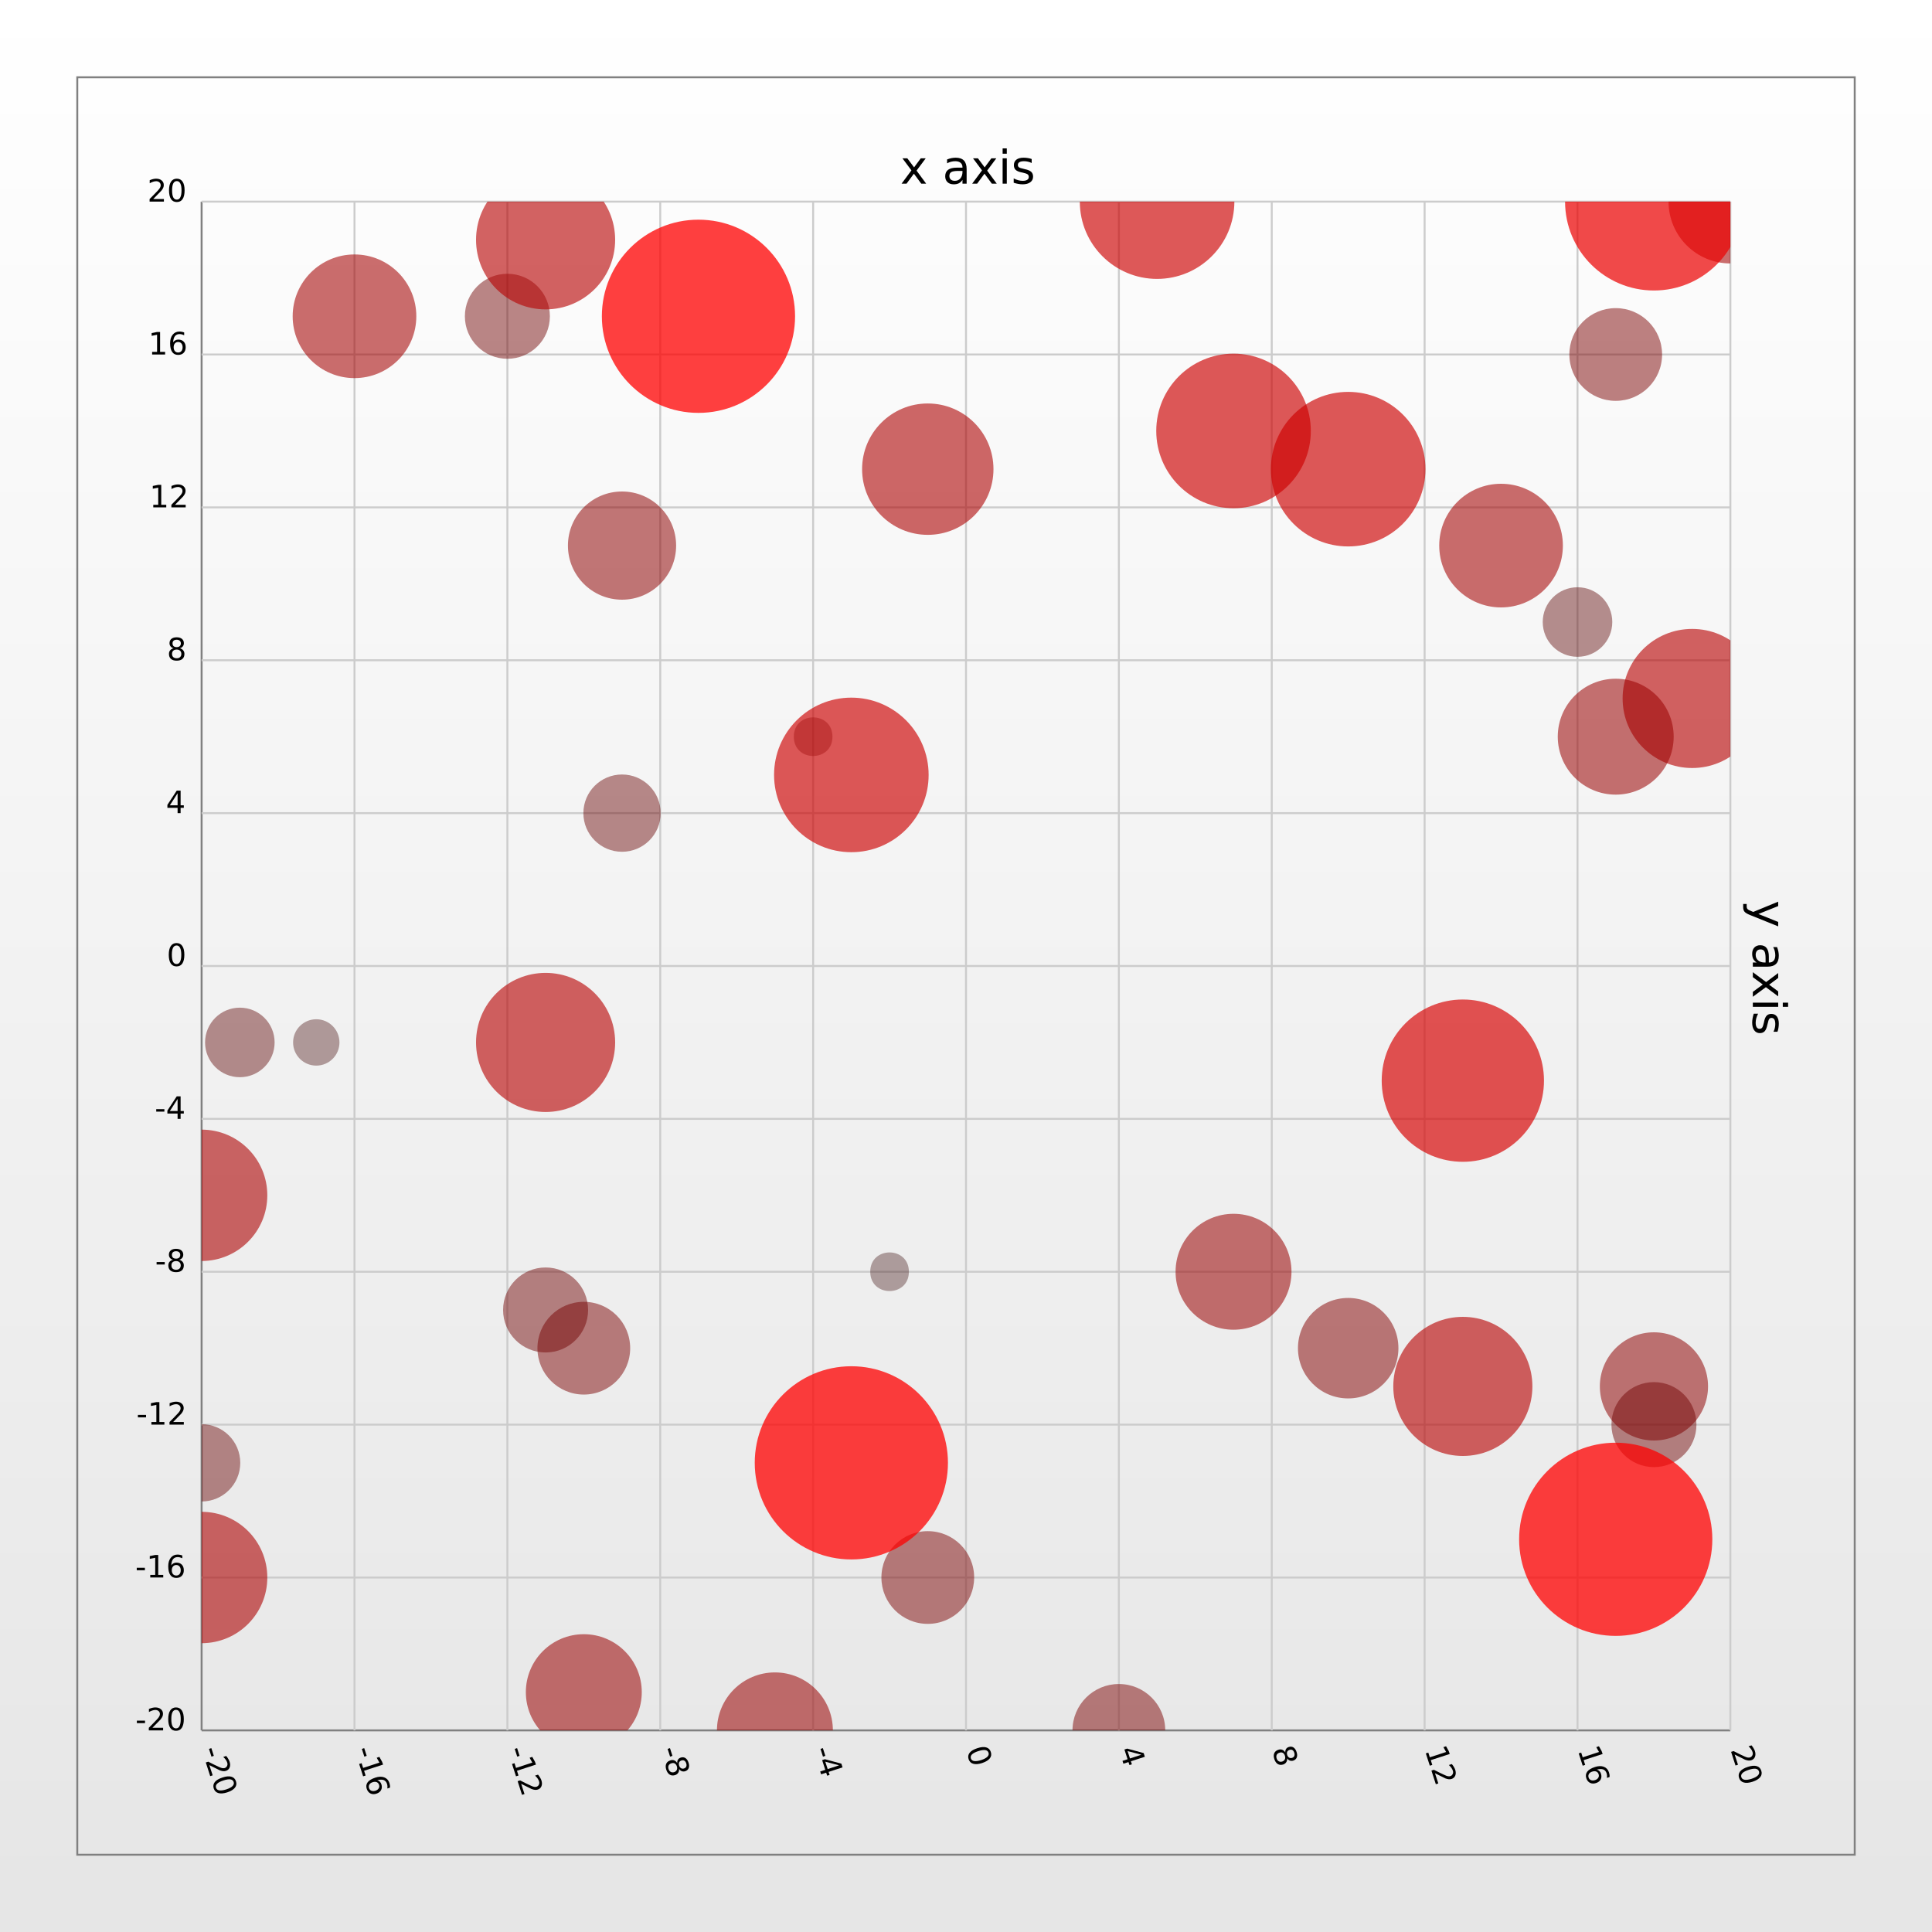 <?xml version="1.0" encoding="UTF-8"?>
<svg xmlns="http://www.w3.org/2000/svg" xmlns:xlink="http://www.w3.org/1999/xlink" width="500pt" height="500pt" viewBox="0 0 500 500" version="1.1">
<rect x="0" y="0" width="500" height="500" fill="#333333" stroke="none"/>
<defs>
<g>
<symbol overflow="visible" id="glyph0-0">
<path style="stroke:none;" d="M 0.594 2.125 L 0.594 -8.469 L 6.594 -8.469 L 6.594 2.125 Z M 1.266 1.453 L 5.938 1.453 L 5.938 -7.781 L 1.266 -7.781 Z "/>
</symbol>
<symbol overflow="visible" id="glyph0-1">
<path style="stroke:none;" d="M 6.594 -6.562 L 4.219 -3.375 L 6.703 0 L 5.438 0 L 3.531 -2.578 L 1.625 0 L 0.344 0 L 2.891 -3.438 L 0.562 -6.562 L 1.828 -6.562 L 3.578 -4.219 L 5.312 -6.562 Z "/>
</symbol>
<symbol overflow="visible" id="glyph0-2">
<path style="stroke:none;" d=""/>
</symbol>
<symbol overflow="visible" id="glyph0-3">
<path style="stroke:none;" d="M 4.109 -3.297 C 3.242 -3.297 2.641 -3.195 2.297 -3 C 1.961 -2.801 1.797 -2.461 1.797 -1.984 C 1.797 -1.598 1.922 -1.289 2.172 -1.062 C 2.43 -0.844 2.773 -0.734 3.203 -0.734 C 3.805 -0.734 4.285 -0.941 4.641 -1.359 C 5.004 -1.785 5.188 -2.352 5.188 -3.062 L 5.188 -3.297 Z M 6.266 -3.75 L 6.266 0 L 5.188 0 L 5.188 -1 C 4.938 -0.602 4.629 -0.305 4.266 -0.109 C 3.898 0.078 3.453 0.172 2.922 0.172 C 2.242 0.172 1.707 -0.016 1.312 -0.391 C 0.914 -0.773 0.719 -1.281 0.719 -1.906 C 0.719 -2.645 0.961 -3.203 1.453 -3.578 C 1.953 -3.953 2.691 -4.141 3.672 -4.141 L 5.188 -4.141 L 5.188 -4.25 C 5.188 -4.75 5.02 -5.133 4.688 -5.406 C 4.363 -5.676 3.91 -5.812 3.328 -5.812 C 2.953 -5.812 2.582 -5.766 2.219 -5.672 C 1.863 -5.578 1.523 -5.441 1.203 -5.266 L 1.203 -6.266 C 1.598 -6.422 1.977 -6.535 2.344 -6.609 C 2.719 -6.68 3.082 -6.719 3.438 -6.719 C 4.383 -6.719 5.094 -6.473 5.562 -5.984 C 6.031 -5.492 6.266 -4.75 6.266 -3.75 Z "/>
</symbol>
<symbol overflow="visible" id="glyph0-4">
<path style="stroke:none;" d="M 1.125 -6.562 L 2.203 -6.562 L 2.203 0 L 1.125 0 Z M 1.125 -9.125 L 2.203 -9.125 L 2.203 -7.75 L 1.125 -7.75 Z "/>
</symbol>
<symbol overflow="visible" id="glyph0-5">
<path style="stroke:none;" d="M 5.312 -6.375 L 5.312 -5.344 C 5.008 -5.5 4.691 -5.613 4.359 -5.688 C 4.035 -5.77 3.695 -5.812 3.344 -5.812 C 2.812 -5.812 2.41 -5.727 2.141 -5.562 C 1.867 -5.406 1.734 -5.16 1.734 -4.828 C 1.734 -4.578 1.828 -4.379 2.016 -4.234 C 2.211 -4.098 2.602 -3.969 3.188 -3.844 L 3.547 -3.75 C 4.316 -3.594 4.863 -3.363 5.188 -3.062 C 5.508 -2.758 5.672 -2.344 5.672 -1.812 C 5.672 -1.195 5.426 -0.711 4.938 -0.359 C 4.457 -0.004 3.797 0.172 2.953 0.172 C 2.598 0.172 2.227 0.133 1.844 0.062 C 1.469 0 1.07 -0.098 0.656 -0.234 L 0.656 -1.359 C 1.051 -1.148 1.441 -0.992 1.828 -0.891 C 2.211 -0.785 2.598 -0.734 2.984 -0.734 C 3.484 -0.734 3.867 -0.816 4.141 -0.984 C 4.422 -1.16 4.562 -1.41 4.562 -1.734 C 4.562 -2.023 4.461 -2.25 4.266 -2.406 C 4.066 -2.562 3.633 -2.711 2.969 -2.859 L 2.594 -2.938 C 1.926 -3.082 1.441 -3.301 1.141 -3.594 C 0.848 -3.883 0.703 -4.281 0.703 -4.781 C 0.703 -5.406 0.922 -5.883 1.359 -6.219 C 1.797 -6.551 2.414 -6.719 3.219 -6.719 C 3.613 -6.719 3.988 -6.688 4.344 -6.625 C 4.695 -6.57 5.02 -6.488 5.312 -6.375 Z "/>
</symbol>
<symbol overflow="visible" id="glyph1-0">
<path style="stroke:none;" d="M -2.125 0.594 L 8.469 0.594 L 8.469 6.594 L -2.125 6.594 Z M -1.453 1.266 L -1.453 5.938 L 7.781 5.938 L 7.781 1.266 Z "/>
</symbol>
<symbol overflow="visible" id="glyph1-1">
<path style="stroke:none;" d="M -0.609 3.859 C -1.391 3.555 -1.898 3.258 -2.141 2.969 C -2.379 2.676 -2.5 2.289 -2.5 1.812 L -2.5 0.953 L -1.594 0.953 L -1.594 1.578 C -1.594 1.879 -1.52 2.109 -1.375 2.266 C -1.238 2.43 -0.91 2.613 -0.391 2.812 L 0.109 3.016 L 6.562 0.359 L 6.562 1.5 L 1.438 3.547 L 6.562 5.609 L 6.562 6.75 Z "/>
</symbol>
<symbol overflow="visible" id="glyph1-2">
<path style="stroke:none;" d=""/>
</symbol>
<symbol overflow="visible" id="glyph1-3">
<path style="stroke:none;" d="M 3.297 4.109 C 3.297 3.242 3.195 2.641 3 2.297 C 2.801 1.961 2.461 1.797 1.984 1.797 C 1.598 1.797 1.289 1.922 1.062 2.172 C 0.844 2.43 0.734 2.773 0.734 3.203 C 0.734 3.805 0.941 4.285 1.359 4.641 C 1.785 5.004 2.352 5.188 3.062 5.188 L 3.297 5.188 Z M 3.75 6.266 L 0 6.266 L 0 5.188 L 1 5.188 C 0.602 4.938 0.305 4.629 0.109 4.266 C -0.078 3.898 -0.172 3.453 -0.172 2.922 C -0.172 2.242 0.016 1.707 0.391 1.312 C 0.773 0.914 1.281 0.719 1.906 0.719 C 2.645 0.719 3.203 0.961 3.578 1.453 C 3.953 1.953 4.141 2.691 4.141 3.672 L 4.141 5.188 L 4.25 5.188 C 4.75 5.188 5.133 5.02 5.406 4.688 C 5.676 4.363 5.812 3.91 5.812 3.328 C 5.812 2.953 5.766 2.582 5.672 2.219 C 5.578 1.863 5.441 1.523 5.266 1.203 L 6.266 1.203 C 6.422 1.598 6.535 1.977 6.609 2.344 C 6.68 2.719 6.719 3.082 6.719 3.438 C 6.719 4.383 6.473 5.094 5.984 5.562 C 5.492 6.031 4.75 6.266 3.75 6.266 Z "/>
</symbol>
<symbol overflow="visible" id="glyph1-4">
<path style="stroke:none;" d="M 6.562 6.594 L 3.375 4.219 L 0 6.703 L 0 5.438 L 2.578 3.531 L 0 1.625 L 0 0.344 L 3.438 2.891 L 6.562 0.562 L 6.562 1.828 L 4.219 3.578 L 6.562 5.312 Z "/>
</symbol>
<symbol overflow="visible" id="glyph1-5">
<path style="stroke:none;" d="M 6.562 1.125 L 6.562 2.203 L 0 2.203 L 0 1.125 Z M 9.125 1.125 L 9.125 2.203 L 7.75 2.203 L 7.75 1.125 Z "/>
</symbol>
<symbol overflow="visible" id="glyph1-6">
<path style="stroke:none;" d="M 6.375 5.312 L 5.344 5.312 C 5.5 5.008 5.613 4.691 5.688 4.359 C 5.77 4.035 5.812 3.695 5.812 3.344 C 5.812 2.812 5.727 2.41 5.562 2.141 C 5.406 1.867 5.16 1.734 4.828 1.734 C 4.578 1.734 4.379 1.828 4.234 2.016 C 4.098 2.211 3.969 2.602 3.844 3.188 L 3.75 3.547 C 3.594 4.316 3.363 4.863 3.062 5.188 C 2.758 5.508 2.344 5.672 1.812 5.672 C 1.195 5.672 0.711 5.426 0.359 4.938 C 0.004 4.457 -0.172 3.797 -0.172 2.953 C -0.172 2.598 -0.133 2.227 -0.062 1.844 C 0 1.469 0.098 1.07 0.234 0.656 L 1.359 0.656 C 1.148 1.051 0.992 1.441 0.891 1.828 C 0.785 2.211 0.734 2.598 0.734 2.984 C 0.734 3.484 0.816 3.867 0.984 4.141 C 1.16 4.422 1.41 4.562 1.734 4.562 C 2.023 4.562 2.25 4.461 2.406 4.266 C 2.562 4.066 2.711 3.633 2.859 2.969 L 2.938 2.594 C 3.082 1.926 3.301 1.441 3.594 1.141 C 3.883 0.848 4.281 0.703 4.781 0.703 C 5.406 0.703 5.883 0.922 6.219 1.359 C 6.551 1.797 6.719 2.414 6.719 3.219 C 6.719 3.613 6.688 3.988 6.625 4.344 C 6.57 4.695 6.488 5.02 6.375 5.312 Z "/>
</symbol>
<symbol overflow="visible" id="glyph2-0">
<path style="stroke:none;" d="M -1.234 0.828 L 5.484 -1.359 L 6.719 2.438 L 0 4.625 Z M -0.656 1.094 L 0.297 4.062 L 6.156 2.156 L 5.203 -0.812 Z "/>
</symbol>
<symbol overflow="visible" id="glyph2-1">
<path style="stroke:none;" d="M 2.516 -0.406 L 3.156 1.594 L 2.547 1.797 L 1.906 -0.203 Z "/>
</symbol>
<symbol overflow="visible" id="glyph2-2">
<path style="stroke:none;" d="M 1.109 1.25 L 1.969 3.891 L 1.328 4.094 L 0.188 0.562 L 0.828 0.359 C 1.191 0.547 1.707 0.805 2.375 1.141 C 3.039 1.473 3.461 1.672 3.641 1.734 C 3.992 1.898 4.281 2 4.5 2.031 C 4.719 2.062 4.914 2.051 5.094 2 C 5.383 1.895 5.586 1.707 5.703 1.438 C 5.828 1.176 5.832 0.883 5.719 0.562 C 5.645 0.32 5.523 0.086 5.359 -0.141 C 5.191 -0.379 4.973 -0.625 4.703 -0.875 L 5.469 -1.125 C 5.695 -0.852 5.879 -0.594 6.016 -0.344 C 6.16 -0.102 6.27 0.125 6.344 0.344 C 6.531 0.914 6.535 1.422 6.359 1.859 C 6.18 2.297 5.859 2.586 5.391 2.734 C 5.16 2.805 4.926 2.832 4.688 2.812 C 4.457 2.789 4.164 2.719 3.812 2.594 C 3.719 2.539 3.445 2.406 3 2.188 C 2.551 1.969 1.922 1.656 1.109 1.25 Z "/>
</symbol>
<symbol overflow="visible" id="glyph2-3">
<path style="stroke:none;" d="M 5.828 0.781 C 5.703 0.395 5.414 0.164 4.969 0.094 C 4.531 0.031 3.93 0.125 3.172 0.375 C 2.422 0.613 1.883 0.891 1.562 1.203 C 1.238 1.523 1.141 1.879 1.266 2.266 C 1.391 2.648 1.676 2.875 2.125 2.938 C 2.57 3.008 3.172 2.926 3.922 2.688 C 4.68 2.438 5.219 2.148 5.531 1.828 C 5.852 1.516 5.953 1.164 5.828 0.781 Z M 6.422 0.594 C 6.629 1.219 6.539 1.77 6.156 2.25 C 5.77 2.738 5.109 3.141 4.172 3.453 C 3.234 3.754 2.469 3.816 1.875 3.641 C 1.281 3.473 0.879 3.078 0.672 2.453 C 0.473 1.828 0.566 1.27 0.953 0.781 C 1.336 0.301 2 -0.086 2.938 -0.391 C 3.875 -0.703 4.641 -0.77 5.234 -0.594 C 5.828 -0.426 6.223 -0.031 6.422 0.594 Z "/>
</symbol>
<symbol overflow="visible" id="glyph2-4">
<path style="stroke:none;" d="M 0.953 0.75 L 1.344 1.969 L 5.562 0.594 L 4.859 -0.656 L 5.547 -0.891 L 6.25 0.375 L 6.5 1.109 L 1.594 2.703 L 1.984 3.938 L 1.344 4.141 L 0.312 0.953 Z "/>
</symbol>
<symbol overflow="visible" id="glyph2-5">
<path style="stroke:none;" d="M 3.891 1.516 C 3.785 1.172 3.582 0.938 3.281 0.812 C 2.977 0.695 2.629 0.703 2.234 0.828 C 1.836 0.953 1.555 1.148 1.391 1.422 C 1.223 1.703 1.191 2.016 1.297 2.359 C 1.41 2.691 1.613 2.914 1.906 3.031 C 2.207 3.156 2.555 3.156 2.953 3.031 C 3.348 2.906 3.629 2.703 3.797 2.422 C 3.973 2.148 4.004 1.848 3.891 1.516 Z M 6.719 2.234 L 6.031 2.453 C 6.062 2.242 6.07 2.035 6.062 1.828 C 6.051 1.629 6.016 1.438 5.953 1.25 C 5.785 0.75 5.492 0.422 5.078 0.266 C 4.66 0.117 4.109 0.133 3.422 0.312 C 3.68 0.383 3.906 0.508 4.094 0.688 C 4.281 0.875 4.414 1.102 4.5 1.375 C 4.676 1.926 4.648 2.422 4.422 2.859 C 4.191 3.297 3.785 3.609 3.203 3.797 C 2.629 3.984 2.113 3.961 1.656 3.734 C 1.207 3.504 0.891 3.109 0.703 2.547 C 0.492 1.898 0.578 1.328 0.953 0.828 C 1.336 0.336 2 -0.055 2.938 -0.359 C 3.82 -0.648 4.586 -0.672 5.234 -0.422 C 5.891 -0.172 6.332 0.305 6.562 1.016 C 6.625 1.203 6.672 1.395 6.703 1.594 C 6.734 1.789 6.738 2.004 6.719 2.234 Z "/>
</symbol>
<symbol overflow="visible" id="glyph2-6">
<path style="stroke:none;" d="M 3.406 1.562 C 3.289 1.207 3.109 0.957 2.859 0.812 C 2.609 0.676 2.316 0.664 1.984 0.781 C 1.648 0.883 1.414 1.066 1.281 1.328 C 1.156 1.598 1.148 1.91 1.266 2.266 C 1.379 2.617 1.566 2.863 1.828 3 C 2.086 3.145 2.383 3.164 2.719 3.062 C 3.051 2.945 3.273 2.754 3.391 2.484 C 3.516 2.223 3.52 1.914 3.406 1.562 Z M 3.5 0.719 C 3.477 0.363 3.547 0.062 3.703 -0.188 C 3.867 -0.438 4.109 -0.609 4.422 -0.703 C 4.867 -0.848 5.27 -0.805 5.625 -0.578 C 5.977 -0.348 6.242 0.039 6.422 0.594 C 6.609 1.145 6.625 1.617 6.469 2.016 C 6.312 2.41 6.008 2.68 5.562 2.828 C 5.25 2.922 4.953 2.914 4.672 2.812 C 4.398 2.707 4.172 2.516 3.984 2.234 C 4.016 2.609 3.941 2.938 3.766 3.219 C 3.586 3.5 3.32 3.703 2.969 3.828 C 2.438 3.992 1.973 3.957 1.578 3.719 C 1.18 3.488 0.879 3.066 0.672 2.453 C 0.473 1.836 0.469 1.316 0.656 0.891 C 0.844 0.473 1.203 0.18 1.734 0.016 C 2.086 -0.109 2.414 -0.109 2.719 0.016 C 3.031 0.141 3.289 0.375 3.5 0.719 Z M 4.594 0.047 C 4.312 0.141 4.113 0.301 4 0.531 C 3.895 0.77 3.895 1.051 4 1.375 C 4.102 1.688 4.27 1.91 4.5 2.047 C 4.727 2.18 4.984 2.203 5.266 2.109 C 5.555 2.016 5.75 1.848 5.844 1.609 C 5.938 1.367 5.93 1.094 5.828 0.781 C 5.723 0.457 5.562 0.227 5.344 0.094 C 5.133 -0.031 4.883 -0.047 4.594 0.047 Z "/>
</symbol>
<symbol overflow="visible" id="glyph2-7">
<path style="stroke:none;" d="M 5.828 1.297 L 2.25 0.359 L 2.875 2.266 Z M 6.422 0.875 L 6.719 1.828 L 3.109 3 L 3.375 3.781 L 2.75 3.984 L 2.484 3.203 L 1.172 3.625 L 0.938 2.891 L 2.25 2.469 L 1.438 -0.047 L 2.156 -0.281 Z "/>
</symbol>
<symbol overflow="visible" id="glyph3-0">
<path style="stroke:none;" d="M 0.406 1.422 L 0.406 -5.641 L 4.406 -5.641 L 4.406 1.422 Z M 0.844 0.969 L 3.953 0.969 L 3.953 -5.188 L 0.844 -5.188 Z "/>
</symbol>
<symbol overflow="visible" id="glyph3-1">
<path style="stroke:none;" d="M 0.391 -2.516 L 2.5 -2.516 L 2.5 -1.875 L 0.391 -1.875 Z "/>
</symbol>
<symbol overflow="visible" id="glyph3-2">
<path style="stroke:none;" d="M 1.531 -0.672 L 4.297 -0.672 L 4.297 0 L 0.594 0 L 0.594 -0.672 C 0.883 -0.973 1.289 -1.383 1.812 -1.906 C 2.332 -2.438 2.656 -2.773 2.781 -2.922 C 3.039 -3.203 3.219 -3.441 3.312 -3.641 C 3.414 -3.836 3.469 -4.031 3.469 -4.219 C 3.469 -4.531 3.359 -4.785 3.141 -4.984 C 2.922 -5.18 2.641 -5.281 2.297 -5.281 C 2.047 -5.281 1.781 -5.234 1.5 -5.141 C 1.227 -5.055 0.938 -4.926 0.625 -4.75 L 0.625 -5.547 C 0.945 -5.68 1.242 -5.781 1.516 -5.844 C 1.797 -5.906 2.051 -5.938 2.281 -5.938 C 2.883 -5.938 3.363 -5.785 3.719 -5.484 C 4.082 -5.18 4.266 -4.781 4.266 -4.281 C 4.266 -4.039 4.219 -3.812 4.125 -3.594 C 4.031 -3.375 3.867 -3.117 3.641 -2.828 C 3.566 -2.754 3.352 -2.535 3 -2.172 C 2.656 -1.816 2.164 -1.316 1.531 -0.672 Z "/>
</symbol>
<symbol overflow="visible" id="glyph3-3">
<path style="stroke:none;" d="M 2.547 -5.312 C 2.141 -5.312 1.832 -5.109 1.625 -4.703 C 1.426 -4.305 1.328 -3.707 1.328 -2.906 C 1.328 -2.113 1.426 -1.516 1.625 -1.109 C 1.832 -0.711 2.141 -0.516 2.547 -0.516 C 2.953 -0.516 3.254 -0.711 3.453 -1.109 C 3.66 -1.516 3.766 -2.113 3.766 -2.906 C 3.766 -3.707 3.66 -4.305 3.453 -4.703 C 3.254 -5.109 2.953 -5.312 2.547 -5.312 Z M 2.547 -5.938 C 3.203 -5.938 3.703 -5.676 4.047 -5.156 C 4.391 -4.645 4.562 -3.895 4.562 -2.906 C 4.562 -1.926 4.391 -1.176 4.047 -0.656 C 3.703 -0.145 3.203 0.109 2.547 0.109 C 1.891 0.109 1.391 -0.145 1.047 -0.656 C 0.703 -1.176 0.531 -1.926 0.531 -2.906 C 0.531 -3.895 0.703 -4.645 1.047 -5.156 C 1.391 -5.676 1.891 -5.938 2.547 -5.938 Z "/>
</symbol>
<symbol overflow="visible" id="glyph3-4">
<path style="stroke:none;" d="M 1 -0.672 L 2.281 -0.672 L 2.281 -5.109 L 0.875 -4.828 L 0.875 -5.547 L 2.281 -5.828 L 3.062 -5.828 L 3.062 -0.672 L 4.359 -0.672 L 4.359 0 L 1 0 Z "/>
</symbol>
<symbol overflow="visible" id="glyph3-5">
<path style="stroke:none;" d="M 2.641 -3.234 C 2.285 -3.234 2.004 -3.109 1.797 -2.859 C 1.586 -2.617 1.484 -2.289 1.484 -1.875 C 1.484 -1.457 1.586 -1.125 1.797 -0.875 C 2.004 -0.633 2.285 -0.516 2.641 -0.516 C 2.992 -0.516 3.273 -0.633 3.484 -0.875 C 3.691 -1.125 3.797 -1.457 3.797 -1.875 C 3.797 -2.289 3.691 -2.617 3.484 -2.859 C 3.273 -3.109 2.992 -3.234 2.641 -3.234 Z M 4.203 -5.703 L 4.203 -4.984 C 4.004 -5.078 3.805 -5.148 3.609 -5.203 C 3.41 -5.254 3.211 -5.281 3.016 -5.281 C 2.492 -5.281 2.094 -5.102 1.812 -4.75 C 1.539 -4.395 1.383 -3.863 1.344 -3.156 C 1.5 -3.383 1.691 -3.555 1.922 -3.672 C 2.148 -3.797 2.406 -3.859 2.688 -3.859 C 3.27 -3.859 3.734 -3.68 4.078 -3.328 C 4.422 -2.973 4.594 -2.488 4.594 -1.875 C 4.594 -1.27 4.414 -0.785 4.062 -0.422 C 3.707 -0.066 3.234 0.109 2.641 0.109 C 1.961 0.109 1.445 -0.145 1.094 -0.656 C 0.738 -1.176 0.562 -1.926 0.562 -2.906 C 0.562 -3.832 0.781 -4.566 1.219 -5.109 C 1.656 -5.66 2.242 -5.938 2.984 -5.938 C 3.18 -5.938 3.379 -5.914 3.578 -5.875 C 3.773 -5.844 3.984 -5.785 4.203 -5.703 Z "/>
</symbol>
<symbol overflow="visible" id="glyph3-6">
<path style="stroke:none;" d="M 2.547 -2.766 C 2.172 -2.766 1.875 -2.664 1.656 -2.469 C 1.445 -2.27 1.344 -1.992 1.344 -1.641 C 1.344 -1.285 1.445 -1.008 1.656 -0.812 C 1.875 -0.613 2.172 -0.516 2.547 -0.516 C 2.922 -0.516 3.211 -0.613 3.422 -0.812 C 3.641 -1.02 3.75 -1.297 3.75 -1.641 C 3.75 -1.992 3.641 -2.27 3.422 -2.469 C 3.211 -2.664 2.922 -2.766 2.547 -2.766 Z M 1.75 -3.109 C 1.414 -3.191 1.156 -3.348 0.969 -3.578 C 0.781 -3.805 0.688 -4.086 0.688 -4.422 C 0.688 -4.891 0.848 -5.258 1.172 -5.531 C 1.504 -5.801 1.961 -5.938 2.547 -5.938 C 3.129 -5.938 3.582 -5.801 3.906 -5.531 C 4.238 -5.258 4.406 -4.891 4.406 -4.422 C 4.406 -4.086 4.312 -3.805 4.125 -3.578 C 3.938 -3.348 3.676 -3.191 3.344 -3.109 C 3.719 -3.016 4.008 -2.836 4.219 -2.578 C 4.438 -2.328 4.547 -2.016 4.547 -1.641 C 4.547 -1.078 4.375 -0.645 4.031 -0.344 C 3.688 -0.039 3.191 0.109 2.547 0.109 C 1.898 0.109 1.406 -0.039 1.062 -0.344 C 0.719 -0.645 0.547 -1.078 0.547 -1.641 C 0.547 -2.016 0.648 -2.328 0.859 -2.578 C 1.078 -2.836 1.375 -3.016 1.75 -3.109 Z M 1.469 -4.359 C 1.469 -4.055 1.562 -3.816 1.75 -3.641 C 1.938 -3.473 2.203 -3.391 2.547 -3.391 C 2.879 -3.391 3.141 -3.473 3.328 -3.641 C 3.523 -3.816 3.625 -4.055 3.625 -4.359 C 3.625 -4.66 3.523 -4.895 3.328 -5.062 C 3.141 -5.227 2.879 -5.312 2.547 -5.312 C 2.203 -5.312 1.938 -5.227 1.75 -5.062 C 1.562 -4.895 1.469 -4.66 1.469 -4.359 Z "/>
</symbol>
<symbol overflow="visible" id="glyph3-7">
<path style="stroke:none;" d="M 3.031 -5.141 L 1.031 -2.031 L 3.031 -2.031 Z M 2.812 -5.828 L 3.812 -5.828 L 3.812 -2.031 L 4.641 -2.031 L 4.641 -1.375 L 3.812 -1.375 L 3.812 0 L 3.031 0 L 3.031 -1.375 L 0.391 -1.375 L 0.391 -2.141 Z "/>
</symbol>
</g>
<linearGradient id="linear0" gradientUnits="userSpaceOnUse" x1="250" y1="0" x2="250" y2="500" >
<stop offset="0" style="stop-color:rgb(100%,100%,100%);stop-opacity:1;"/>
<stop offset="1" style="stop-color:rgb(90%,90%,90%);stop-opacity:1;"/>
</linearGradient>
<clipPath id="clip1">
  <path d="M 277 435 L 302 435 L 302 447.82 L 277 447.82 Z "/>
</clipPath>
<clipPath id="clip2">
  <path d="M 419 162 L 447.82 162 L 447.82 199 L 419 199 Z "/>
</clipPath>
<clipPath id="clip3">
  <path d="M 136 422 L 167 422 L 167 447.82 L 136 447.82 Z "/>
</clipPath>
<clipPath id="clip4">
  <path d="M 431 52.18 L 447.82 52.18 L 447.82 69 L 431 69 Z "/>
</clipPath>
<clipPath id="clip5">
  <path d="M 52.18 292 L 70 292 L 70 327 L 52.18 327 Z "/>
</clipPath>
<clipPath id="clip6">
  <path d="M 279 52.18 L 320 52.18 L 320 73 L 279 73 Z "/>
</clipPath>
<clipPath id="clip7">
  <path d="M 405 52.18 L 447.82 52.18 L 447.82 76 L 405 76 Z "/>
</clipPath>
<clipPath id="clip8">
  <path d="M 52.18 391 L 70 391 L 70 426 L 52.18 426 Z "/>
</clipPath>
<clipPath id="clip9">
  <path d="M 123 52.18 L 160 52.18 L 160 81 L 123 81 Z "/>
</clipPath>
<clipPath id="clip10">
  <path d="M 185 432 L 216 432 L 216 447.82 L 185 447.82 Z "/>
</clipPath>
<clipPath id="clip11">
  <path d="M 52.18 368 L 63 368 L 63 389 L 52.18 389 Z "/>
</clipPath>
</defs>
<g id="surface21">
<rect x="0" y="0" width="500" height="500" style="fill:url(#linear0);stroke:none;"/>
<path style="fill:none;stroke-width:0.5;stroke-linecap:butt;stroke-linejoin:miter;stroke:rgb(50%,50%,50%);stroke-opacity:1;stroke-miterlimit:10;" d="M 20 20 L 480 20 L 480 480 L 20 480 Z "/>
<path style="fill:none;stroke-width:0.5;stroke-linecap:butt;stroke-linejoin:miter;stroke:rgb(50%,50%,50%);stroke-opacity:1;stroke-miterlimit:10;" d="M 52.18 447.82 L 52.18 52.18 "/>
<path style="fill:none;stroke-width:0.5;stroke-linecap:butt;stroke-linejoin:miter;stroke:rgb(50%,50%,50%);stroke-opacity:1;stroke-miterlimit:10;" d="M 52.18 447.82 L 447.82 447.82 "/>
<g style="fill:rgb(0%,0%,0%);fill-opacity:1;">
  <use xlink:href="#glyph0-1" x="232.984" y="47.531"/>
  <use xlink:href="#glyph0-2" x="240.086" y="47.531"/>
  <use xlink:href="#glyph0-3" x="243.9" y="47.531"/>
  <use xlink:href="#glyph0-1" x="251.254" y="47.531"/>
  <use xlink:href="#glyph0-4" x="258.355" y="47.531"/>
  <use xlink:href="#glyph0-5" x="261.689" y="47.531"/>
</g>
<g style="fill:rgb(0%,0%,0%);fill-opacity:1;">
  <use xlink:href="#glyph1-1" x="453.633" y="232.992"/>
  <use xlink:href="#glyph1-2" x="453.633" y="240.094"/>
  <use xlink:href="#glyph1-3" x="453.633" y="243.908"/>
  <use xlink:href="#glyph1-4" x="453.633" y="251.262"/>
  <use xlink:href="#glyph1-5" x="453.633" y="258.363"/>
  <use xlink:href="#glyph1-6" x="453.633" y="261.697"/>
</g>
<path style="fill:none;stroke-width:0.5;stroke-linecap:butt;stroke-linejoin:miter;stroke:rgb(80%,80%,80%);stroke-opacity:1;stroke-miterlimit:10;" d="M 91.742 447.82 L 91.742 52.18 "/>
<path style="fill:none;stroke-width:0.5;stroke-linecap:butt;stroke-linejoin:miter;stroke:rgb(80%,80%,80%);stroke-opacity:1;stroke-miterlimit:10;" d="M 131.309 447.82 L 131.309 52.18 "/>
<path style="fill:none;stroke-width:0.5;stroke-linecap:butt;stroke-linejoin:miter;stroke:rgb(80%,80%,80%);stroke-opacity:1;stroke-miterlimit:10;" d="M 170.871 447.82 L 170.871 52.18 "/>
<path style="fill:none;stroke-width:0.5;stroke-linecap:butt;stroke-linejoin:miter;stroke:rgb(80%,80%,80%);stroke-opacity:1;stroke-miterlimit:10;" d="M 210.438 447.82 L 210.438 52.18 "/>
<path style="fill:none;stroke-width:0.5;stroke-linecap:butt;stroke-linejoin:miter;stroke:rgb(80%,80%,80%);stroke-opacity:1;stroke-miterlimit:10;" d="M 250 447.82 L 250 52.18 "/>
<path style="fill:none;stroke-width:0.5;stroke-linecap:butt;stroke-linejoin:miter;stroke:rgb(80%,80%,80%);stroke-opacity:1;stroke-miterlimit:10;" d="M 289.562 447.82 L 289.562 52.18 "/>
<path style="fill:none;stroke-width:0.5;stroke-linecap:butt;stroke-linejoin:miter;stroke:rgb(80%,80%,80%);stroke-opacity:1;stroke-miterlimit:10;" d="M 329.129 447.82 L 329.129 52.18 "/>
<path style="fill:none;stroke-width:0.5;stroke-linecap:butt;stroke-linejoin:miter;stroke:rgb(80%,80%,80%);stroke-opacity:1;stroke-miterlimit:10;" d="M 368.691 447.82 L 368.691 52.18 "/>
<path style="fill:none;stroke-width:0.5;stroke-linecap:butt;stroke-linejoin:miter;stroke:rgb(80%,80%,80%);stroke-opacity:1;stroke-miterlimit:10;" d="M 408.258 447.82 L 408.258 52.18 "/>
<path style="fill:none;stroke-width:0.5;stroke-linecap:butt;stroke-linejoin:miter;stroke:rgb(80%,80%,80%);stroke-opacity:1;stroke-miterlimit:10;" d="M 447.82 447.82 L 447.82 52.18 "/>
<path style="fill:none;stroke-width:0.5;stroke-linecap:butt;stroke-linejoin:miter;stroke:rgb(80%,80%,80%);stroke-opacity:1;stroke-miterlimit:10;" d="M 52.18 408.258 L 447.82 408.258 "/>
<path style="fill:none;stroke-width:0.5;stroke-linecap:butt;stroke-linejoin:miter;stroke:rgb(80%,80%,80%);stroke-opacity:1;stroke-miterlimit:10;" d="M 52.18 368.691 L 447.82 368.691 "/>
<path style="fill:none;stroke-width:0.5;stroke-linecap:butt;stroke-linejoin:miter;stroke:rgb(80%,80%,80%);stroke-opacity:1;stroke-miterlimit:10;" d="M 52.18 329.129 L 447.82 329.129 "/>
<path style="fill:none;stroke-width:0.5;stroke-linecap:butt;stroke-linejoin:miter;stroke:rgb(80%,80%,80%);stroke-opacity:1;stroke-miterlimit:10;" d="M 52.18 289.562 L 447.82 289.562 "/>
<path style="fill:none;stroke-width:0.5;stroke-linecap:butt;stroke-linejoin:miter;stroke:rgb(80%,80%,80%);stroke-opacity:1;stroke-miterlimit:10;" d="M 52.18 250 L 447.82 250 "/>
<path style="fill:none;stroke-width:0.5;stroke-linecap:butt;stroke-linejoin:miter;stroke:rgb(80%,80%,80%);stroke-opacity:1;stroke-miterlimit:10;" d="M 52.18 210.438 L 447.82 210.438 "/>
<path style="fill:none;stroke-width:0.5;stroke-linecap:butt;stroke-linejoin:miter;stroke:rgb(80%,80%,80%);stroke-opacity:1;stroke-miterlimit:10;" d="M 52.18 170.871 L 447.82 170.871 "/>
<path style="fill:none;stroke-width:0.5;stroke-linecap:butt;stroke-linejoin:miter;stroke:rgb(80%,80%,80%);stroke-opacity:1;stroke-miterlimit:10;" d="M 52.18 131.309 L 447.82 131.309 "/>
<path style="fill:none;stroke-width:0.5;stroke-linecap:butt;stroke-linejoin:miter;stroke:rgb(80%,80%,80%);stroke-opacity:1;stroke-miterlimit:10;" d="M 52.18 91.742 L 447.82 91.742 "/>
<path style="fill:none;stroke-width:0.5;stroke-linecap:butt;stroke-linejoin:miter;stroke:rgb(80%,80%,80%);stroke-opacity:1;stroke-miterlimit:10;" d="M 52.18 52.18 L 447.82 52.18 "/>
<g style="fill:rgb(0%,0%,0%);fill-opacity:1;">
  <use xlink:href="#glyph2-1" x="52.18" y="452.82"/>
  <use xlink:href="#glyph2-2" x="53.072" y="455.566"/>
  <use xlink:href="#glyph2-3" x="54.645" y="460.406"/>
</g>
<g style="fill:rgb(0%,0%,0%);fill-opacity:1;">
  <use xlink:href="#glyph2-1" x="91.742" y="452.82"/>
  <use xlink:href="#glyph2-4" x="92.634" y="455.566"/>
  <use xlink:href="#glyph2-5" x="94.207" y="460.406"/>
</g>
<g style="fill:rgb(0%,0%,0%);fill-opacity:1;">
  <use xlink:href="#glyph2-1" x="131.309" y="452.82"/>
  <use xlink:href="#glyph2-4" x="132.201" y="455.566"/>
  <use xlink:href="#glyph2-2" x="133.773" y="460.406"/>
</g>
<g style="fill:rgb(0%,0%,0%);fill-opacity:1;">
  <use xlink:href="#glyph2-1" x="170.871" y="452.82"/>
  <use xlink:href="#glyph2-6" x="171.763" y="455.566"/>
</g>
<g style="fill:rgb(0%,0%,0%);fill-opacity:1;">
  <use xlink:href="#glyph2-1" x="210.438" y="452.82"/>
  <use xlink:href="#glyph2-7" x="211.33" y="455.566"/>
</g>
<g style="fill:rgb(0%,0%,0%);fill-opacity:1;">
  <use xlink:href="#glyph2-3" x="250" y="452.82"/>
</g>
<g style="fill:rgb(0%,0%,0%);fill-opacity:1;">
  <use xlink:href="#glyph2-7" x="289.562" y="452.82"/>
</g>
<g style="fill:rgb(0%,0%,0%);fill-opacity:1;">
  <use xlink:href="#glyph2-6" x="329.129" y="452.82"/>
</g>
<g style="fill:rgb(0%,0%,0%);fill-opacity:1;">
  <use xlink:href="#glyph2-4" x="368.691" y="452.82"/>
  <use xlink:href="#glyph2-2" x="370.264" y="457.661"/>
</g>
<g style="fill:rgb(0%,0%,0%);fill-opacity:1;">
  <use xlink:href="#glyph2-4" x="408.258" y="452.82"/>
  <use xlink:href="#glyph2-5" x="409.831" y="457.661"/>
</g>
<g style="fill:rgb(0%,0%,0%);fill-opacity:1;">
  <use xlink:href="#glyph2-2" x="447.82" y="452.82"/>
  <use xlink:href="#glyph2-3" x="449.393" y="457.661"/>
</g>
<g style="fill:rgb(0%,0%,0%);fill-opacity:1;">
  <use xlink:href="#glyph3-1" x="35.031" y="447.82"/>
  <use xlink:href="#glyph3-2" x="37.918" y="447.82"/>
  <use xlink:href="#glyph3-3" x="43.008" y="447.82"/>
</g>
<g style="fill:rgb(0%,0%,0%);fill-opacity:1;">
  <use xlink:href="#glyph3-1" x="35" y="408.258"/>
  <use xlink:href="#glyph3-4" x="37.887" y="408.258"/>
  <use xlink:href="#glyph3-5" x="42.977" y="408.258"/>
</g>
<g style="fill:rgb(0%,0%,0%);fill-opacity:1;">
  <use xlink:href="#glyph3-1" x="35.297" y="368.691"/>
  <use xlink:href="#glyph3-4" x="38.184" y="368.691"/>
  <use xlink:href="#glyph3-2" x="43.273" y="368.691"/>
</g>
<g style="fill:rgb(0%,0%,0%);fill-opacity:1;">
  <use xlink:href="#glyph3-1" x="40.137" y="329.129"/>
  <use xlink:href="#glyph3-6" x="43.023" y="329.129"/>
</g>
<g style="fill:rgb(0%,0%,0%);fill-opacity:1;">
  <use xlink:href="#glyph3-1" x="40.043" y="289.562"/>
  <use xlink:href="#glyph3-7" x="42.93" y="289.562"/>
</g>
<g style="fill:rgb(0%,0%,0%);fill-opacity:1;">
  <use xlink:href="#glyph3-3" x="43.148" y="250"/>
</g>
<g style="fill:rgb(0%,0%,0%);fill-opacity:1;">
  <use xlink:href="#glyph3-7" x="42.93" y="210.438"/>
</g>
<g style="fill:rgb(0%,0%,0%);fill-opacity:1;">
  <use xlink:href="#glyph3-6" x="43.18" y="170.871"/>
</g>
<g style="fill:rgb(0%,0%,0%);fill-opacity:1;">
  <use xlink:href="#glyph3-4" x="38.668" y="131.309"/>
  <use xlink:href="#glyph3-2" x="43.758" y="131.309"/>
</g>
<g style="fill:rgb(0%,0%,0%);fill-opacity:1;">
  <use xlink:href="#glyph3-4" x="38.371" y="91.742"/>
  <use xlink:href="#glyph3-5" x="43.461" y="91.742"/>
</g>
<g style="fill:rgb(0%,0%,0%);fill-opacity:1;">
  <use xlink:href="#glyph3-2" x="38.121" y="52.18"/>
  <use xlink:href="#glyph3-3" x="43.211" y="52.18"/>
</g>
<path style=" stroke:none;fill-rule:nonzero;fill:rgb(48%,0%,0%);fill-opacity:0.49;" d="M 252.109 408.258 C 252.109 414.883 246.738 420.258 240.109 420.258 C 233.48 420.258 228.109 414.883 228.109 408.258 C 228.109 401.629 233.48 396.258 240.109 396.258 C 246.738 396.258 252.109 401.629 252.109 408.258 "/>
<path style=" stroke:none;fill-rule:nonzero;fill:rgb(44%,0%,0%);fill-opacity:0.47;" d="M 142.309 81.852 C 142.309 87.93 137.383 92.852 131.309 92.852 C 125.234 92.852 120.309 87.93 120.309 81.852 C 120.309 75.777 125.234 70.852 131.309 70.852 C 137.383 70.852 142.309 75.777 142.309 81.852 "/>
<path style=" stroke:none;fill-rule:nonzero;fill:rgb(20%,0%,0%);fill-opacity:0.35;" d="M 215.438 190.652 C 215.438 197.32 205.438 197.32 205.438 190.652 C 205.438 183.988 215.438 183.988 215.438 190.652 "/>
<g clip-path="url(#clip1)" clip-rule="nonzero">
<path style=" stroke:none;fill-rule:nonzero;fill:rgb(48%,0%,0%);fill-opacity:0.49;" d="M 301.562 447.82 C 301.562 454.449 296.191 459.82 289.562 459.82 C 282.938 459.82 277.562 454.449 277.562 447.82 C 277.562 441.191 282.938 435.82 289.562 435.82 C 296.191 435.82 301.562 441.191 301.562 447.82 "/>
</g>
<path style=" stroke:none;fill-rule:nonzero;fill:rgb(84%,0%,0%);fill-opacity:0.67;" d="M 399.582 279.672 C 399.582 291.27 390.18 300.672 378.582 300.672 C 366.984 300.672 357.582 291.27 357.582 279.672 C 357.582 268.074 366.984 258.672 378.582 258.672 C 390.18 258.672 399.582 268.074 399.582 279.672 "/>
<path style=" stroke:none;fill-rule:nonzero;fill:rgb(80%,0%,0%);fill-opacity:0.65;" d="M 339.238 111.527 C 339.238 122.57 330.281 131.527 319.238 131.527 C 308.191 131.527 299.238 122.57 299.238 111.527 C 299.238 100.48 308.191 91.527 319.238 91.527 C 330.281 91.527 339.238 100.48 339.238 111.527 "/>
<path style=" stroke:none;fill-rule:nonzero;fill:rgb(72%,0%,0%);fill-opacity:0.61;" d="M 159.199 269.781 C 159.199 279.723 151.141 287.781 141.199 287.781 C 131.258 287.781 123.199 279.723 123.199 269.781 C 123.199 259.84 131.258 251.781 141.199 251.781 C 151.141 251.781 159.199 259.84 159.199 269.781 "/>
<g clip-path="url(#clip2)" clip-rule="nonzero">
<path style=" stroke:none;fill-rule:nonzero;fill:rgb(72%,0%,0%);fill-opacity:0.61;" d="M 455.93 180.762 C 455.93 190.703 447.871 198.762 437.93 198.762 C 427.988 198.762 419.93 190.703 419.93 180.762 C 419.93 170.82 427.988 162.762 437.93 162.762 C 447.871 162.762 455.93 170.82 455.93 180.762 "/>
</g>
<g clip-path="url(#clip3)" clip-rule="nonzero">
<path style=" stroke:none;fill-rule:nonzero;fill:rgb(60%,0%,0%);fill-opacity:0.55;" d="M 166.09 437.93 C 166.09 446.215 159.375 452.93 151.09 452.93 C 142.805 452.93 136.09 446.215 136.09 437.93 C 136.09 429.645 142.805 422.93 151.09 422.93 C 159.375 422.93 166.09 429.645 166.09 437.93 "/>
</g>
<path style=" stroke:none;fill-rule:nonzero;fill:rgb(24%,0%,0%);fill-opacity:0.37;" d="M 87.852 269.781 C 87.852 273.098 85.168 275.781 81.852 275.781 C 78.539 275.781 75.852 273.098 75.852 269.781 C 75.852 266.469 78.539 263.781 81.852 263.781 C 85.168 263.781 87.852 266.469 87.852 269.781 "/>
<path style=" stroke:none;fill-rule:nonzero;fill:rgb(40%,0%,0%);fill-opacity:0.45;" d="M 170.98 210.438 C 170.98 215.957 166.504 220.438 160.98 220.438 C 155.457 220.438 150.98 215.957 150.98 210.438 C 150.98 204.914 155.457 200.438 160.98 200.438 C 166.504 200.438 170.98 204.914 170.98 210.438 "/>
<path style=" stroke:none;fill-rule:nonzero;fill:rgb(64%,0%,0%);fill-opacity:0.57;" d="M 404.473 141.199 C 404.473 150.035 397.312 157.199 388.473 157.199 C 379.637 157.199 372.473 150.035 372.473 141.199 C 372.473 132.363 379.637 125.199 388.473 125.199 C 397.312 125.199 404.473 132.363 404.473 141.199 "/>
<path style=" stroke:none;fill-rule:nonzero;fill:rgb(72%,0%,0%);fill-opacity:0.61;" d="M 396.582 358.801 C 396.582 368.742 388.523 376.801 378.582 376.801 C 368.641 376.801 360.582 368.742 360.582 358.801 C 360.582 348.859 368.641 340.801 378.582 340.801 C 388.523 340.801 396.582 348.859 396.582 358.801 "/>
<g clip-path="url(#clip4)" clip-rule="nonzero">
<path style=" stroke:none;fill-rule:nonzero;fill:rgb(64%,0%,0%);fill-opacity:0.57;" d="M 463.82 52.18 C 463.82 61.016 456.656 68.18 447.82 68.18 C 438.984 68.18 431.82 61.016 431.82 52.18 C 431.82 43.344 438.984 36.18 447.82 36.18 C 456.656 36.18 463.82 43.344 463.82 52.18 "/>
</g>
<path style=" stroke:none;fill-rule:nonzero;fill:rgb(60%,0%,0%);fill-opacity:0.55;" d="M 334.238 329.129 C 334.238 337.414 327.52 344.129 319.238 344.129 C 310.953 344.129 304.238 337.414 304.238 329.129 C 304.238 320.844 310.953 314.129 319.238 314.129 C 327.52 314.129 334.238 320.844 334.238 329.129 "/>
<path style=" stroke:none;fill-rule:nonzero;fill:rgb(64%,0%,0%);fill-opacity:0.57;" d="M 107.742 81.852 C 107.742 90.688 100.582 97.852 91.742 97.852 C 82.906 97.852 75.742 90.688 75.742 81.852 C 75.742 73.016 82.906 65.852 91.742 65.852 C 100.582 65.852 107.742 73.016 107.742 81.852 "/>
<path style=" stroke:none;fill-rule:nonzero;fill:rgb(36%,0%,0%);fill-opacity:0.43;" d="M 417.258 160.98 C 417.258 165.953 413.227 169.98 408.258 169.98 C 403.285 169.98 399.258 165.953 399.258 160.98 C 399.258 156.012 403.285 151.98 408.258 151.98 C 413.227 151.98 417.258 156.012 417.258 160.98 "/>
<path style=" stroke:none;fill-rule:nonzero;fill:rgb(100%,0%,0%);fill-opacity:0.75;" d="M 245.328 378.582 C 245.328 392.391 234.133 403.582 220.328 403.582 C 206.52 403.582 195.328 392.391 195.328 378.582 C 195.328 364.777 206.52 353.582 220.328 353.582 C 234.133 353.582 245.328 364.777 245.328 378.582 "/>
<g clip-path="url(#clip5)" clip-rule="nonzero">
<path style=" stroke:none;fill-rule:nonzero;fill:rgb(68%,0%,0%);fill-opacity:0.59;" d="M 69.18 309.348 C 69.18 318.734 61.57 326.348 52.18 326.348 C 42.789 326.348 35.18 318.734 35.18 309.348 C 35.18 299.957 42.789 292.348 52.18 292.348 C 61.57 292.348 69.18 299.957 69.18 309.348 "/>
</g>
<path style=" stroke:none;fill-rule:nonzero;fill:rgb(48%,0%,0%);fill-opacity:0.49;" d="M 163.09 348.91 C 163.09 355.539 157.719 360.91 151.09 360.91 C 144.461 360.91 139.09 355.539 139.09 348.91 C 139.09 342.281 144.461 336.91 151.09 336.91 C 157.719 336.91 163.09 342.281 163.09 348.91 "/>
<path style=" stroke:none;fill-rule:nonzero;fill:rgb(100%,0%,0%);fill-opacity:0.75;" d="M 205.762 81.852 C 205.762 95.66 194.57 106.852 180.762 106.852 C 166.957 106.852 155.762 95.66 155.762 81.852 C 155.762 68.047 166.957 56.852 180.762 56.852 C 194.57 56.852 205.762 68.047 205.762 81.852 "/>
<path style=" stroke:none;fill-rule:nonzero;fill:rgb(52%,0%,0%);fill-opacity:0.51;" d="M 361.91 348.91 C 361.91 356.09 356.09 361.91 348.91 361.91 C 341.73 361.91 335.91 356.09 335.91 348.91 C 335.91 341.73 341.73 335.91 348.91 335.91 C 356.09 335.91 361.91 341.73 361.91 348.91 "/>
<path style=" stroke:none;fill-rule:nonzero;fill:rgb(80%,0%,0%);fill-opacity:0.65;" d="M 368.91 121.418 C 368.91 132.461 359.957 141.418 348.91 141.418 C 337.863 141.418 328.91 132.461 328.91 121.418 C 328.91 110.371 337.863 101.418 348.91 101.418 C 359.957 101.418 368.91 110.371 368.91 121.418 "/>
<path style=" stroke:none;fill-rule:nonzero;fill:rgb(60%,0%,0%);fill-opacity:0.55;" d="M 433.148 190.652 C 433.148 198.938 426.43 205.652 418.148 205.652 C 409.863 205.652 403.148 198.938 403.148 190.652 C 403.148 182.371 409.863 175.652 418.148 175.652 C 426.43 175.652 433.148 182.371 433.148 190.652 "/>
<path style=" stroke:none;fill-rule:nonzero;fill:rgb(56%,0%,0%);fill-opacity:0.53;" d="M 442.039 358.801 C 442.039 366.531 435.77 372.801 428.039 372.801 C 420.305 372.801 414.039 366.531 414.039 358.801 C 414.039 351.07 420.305 344.801 428.039 344.801 C 435.77 344.801 442.039 351.07 442.039 358.801 "/>
<path style=" stroke:none;fill-rule:nonzero;fill:rgb(44%,0%,0%);fill-opacity:0.47;" d="M 439.039 368.691 C 439.039 374.766 434.113 379.691 428.039 379.691 C 421.965 379.691 417.039 374.766 417.039 368.691 C 417.039 362.617 421.965 357.691 428.039 357.691 C 434.113 357.691 439.039 362.617 439.039 368.691 "/>
<path style=" stroke:none;fill-rule:nonzero;fill:rgb(56%,0%,0%);fill-opacity:0.53;" d="M 174.98 141.199 C 174.98 148.93 168.711 155.199 160.98 155.199 C 153.25 155.199 146.98 148.93 146.98 141.199 C 146.98 133.469 153.25 127.199 160.98 127.199 C 168.711 127.199 174.98 133.469 174.98 141.199 "/>
<path style=" stroke:none;fill-rule:nonzero;fill:rgb(100%,0%,0%);fill-opacity:0.75;" d="M 443.148 398.367 C 443.148 412.172 431.953 423.367 418.148 423.367 C 404.34 423.367 393.148 412.172 393.148 398.367 C 393.148 384.559 404.34 373.367 418.148 373.367 C 431.953 373.367 443.148 384.559 443.148 398.367 "/>
<path style=" stroke:none;fill-rule:nonzero;fill:rgb(20%,0%,0%);fill-opacity:0.35;" d="M 235.219 329.129 C 235.219 335.793 225.219 335.793 225.219 329.129 C 225.219 322.461 235.219 322.461 235.219 329.129 "/>
<g clip-path="url(#clip6)" clip-rule="nonzero">
<path style=" stroke:none;fill-rule:nonzero;fill:rgb(80%,0%,0%);fill-opacity:0.65;" d="M 319.453 52.18 C 319.453 63.227 310.5 72.18 299.453 72.18 C 288.41 72.18 279.453 63.227 279.453 52.18 C 279.453 41.133 288.41 32.18 299.453 32.18 C 310.5 32.18 319.453 41.133 319.453 52.18 "/>
</g>
<g clip-path="url(#clip7)" clip-rule="nonzero">
<path style=" stroke:none;fill-rule:nonzero;fill:rgb(92%,0%,0%);fill-opacity:0.71;" d="M 451.039 52.18 C 451.039 64.883 440.742 75.18 428.039 75.18 C 415.336 75.18 405.039 64.883 405.039 52.18 C 405.039 39.477 415.336 29.18 428.039 29.18 C 440.742 29.18 451.039 39.477 451.039 52.18 "/>
</g>
<g clip-path="url(#clip8)" clip-rule="nonzero">
<path style=" stroke:none;fill-rule:nonzero;fill:rgb(68%,0%,0%);fill-opacity:0.59;" d="M 69.18 408.258 C 69.18 417.645 61.57 425.258 52.18 425.258 C 42.789 425.258 35.18 417.645 35.18 408.258 C 35.18 398.867 42.789 391.258 52.18 391.258 C 61.57 391.258 69.18 398.867 69.18 408.258 "/>
</g>
<path style=" stroke:none;fill-rule:nonzero;fill:rgb(36%,0%,0%);fill-opacity:0.43;" d="M 71.07 269.781 C 71.07 274.754 67.043 278.781 62.07 278.781 C 57.102 278.781 53.07 274.754 53.07 269.781 C 53.07 264.812 57.102 260.781 62.07 260.781 C 67.043 260.781 71.07 264.812 71.07 269.781 "/>
<g clip-path="url(#clip9)" clip-rule="nonzero">
<path style=" stroke:none;fill-rule:nonzero;fill:rgb(72%,0%,0%);fill-opacity:0.61;" d="M 159.199 62.07 C 159.199 72.012 151.141 80.07 141.199 80.07 C 131.258 80.07 123.199 72.012 123.199 62.07 C 123.199 52.129 131.258 44.07 141.199 44.07 C 151.141 44.07 159.199 52.129 159.199 62.07 "/>
</g>
<path style=" stroke:none;fill-rule:nonzero;fill:rgb(48%,0%,0%);fill-opacity:0.49;" d="M 430.148 91.742 C 430.148 98.371 424.773 103.742 418.148 103.742 C 411.52 103.742 406.148 98.371 406.148 91.742 C 406.148 85.117 411.52 79.742 418.148 79.742 C 424.773 79.742 430.148 85.117 430.148 91.742 "/>
<g clip-path="url(#clip10)" clip-rule="nonzero">
<path style=" stroke:none;fill-rule:nonzero;fill:rgb(60%,0%,0%);fill-opacity:0.55;" d="M 215.547 447.82 C 215.547 456.105 208.828 462.82 200.547 462.82 C 192.262 462.82 185.547 456.105 185.547 447.82 C 185.547 439.535 192.262 432.82 200.547 432.82 C 208.828 432.82 215.547 439.535 215.547 447.82 "/>
</g>
<g clip-path="url(#clip11)" clip-rule="nonzero">
<path style=" stroke:none;fill-rule:nonzero;fill:rgb(40%,0%,0%);fill-opacity:0.45;" d="M 62.18 378.582 C 62.18 384.105 57.703 388.582 52.18 388.582 C 46.656 388.582 42.18 384.105 42.18 378.582 C 42.18 373.059 46.656 368.582 52.18 368.582 C 57.703 368.582 62.18 373.059 62.18 378.582 "/>
</g>
<path style=" stroke:none;fill-rule:nonzero;fill:rgb(80%,0%,0%);fill-opacity:0.65;" d="M 240.328 200.547 C 240.328 211.59 231.371 220.547 220.328 220.547 C 209.281 220.547 200.328 211.59 200.328 200.547 C 200.328 189.5 209.281 180.547 220.328 180.547 C 231.371 180.547 240.328 189.5 240.328 200.547 "/>
<path style=" stroke:none;fill-rule:nonzero;fill:rgb(68%,0%,0%);fill-opacity:0.59;" d="M 257.109 121.418 C 257.109 130.805 249.496 138.418 240.109 138.418 C 230.719 138.418 223.109 130.805 223.109 121.418 C 223.109 112.027 230.719 104.418 240.109 104.418 C 249.496 104.418 257.109 112.027 257.109 121.418 "/>
<path style=" stroke:none;fill-rule:nonzero;fill:rgb(44%,0%,0%);fill-opacity:0.47;" d="M 152.199 339.02 C 152.199 345.094 147.273 350.02 141.199 350.02 C 135.125 350.02 130.199 345.094 130.199 339.02 C 130.199 332.945 135.125 328.02 141.199 328.02 C 147.273 328.02 152.199 332.945 152.199 339.02 "/>
</g>
</svg>
